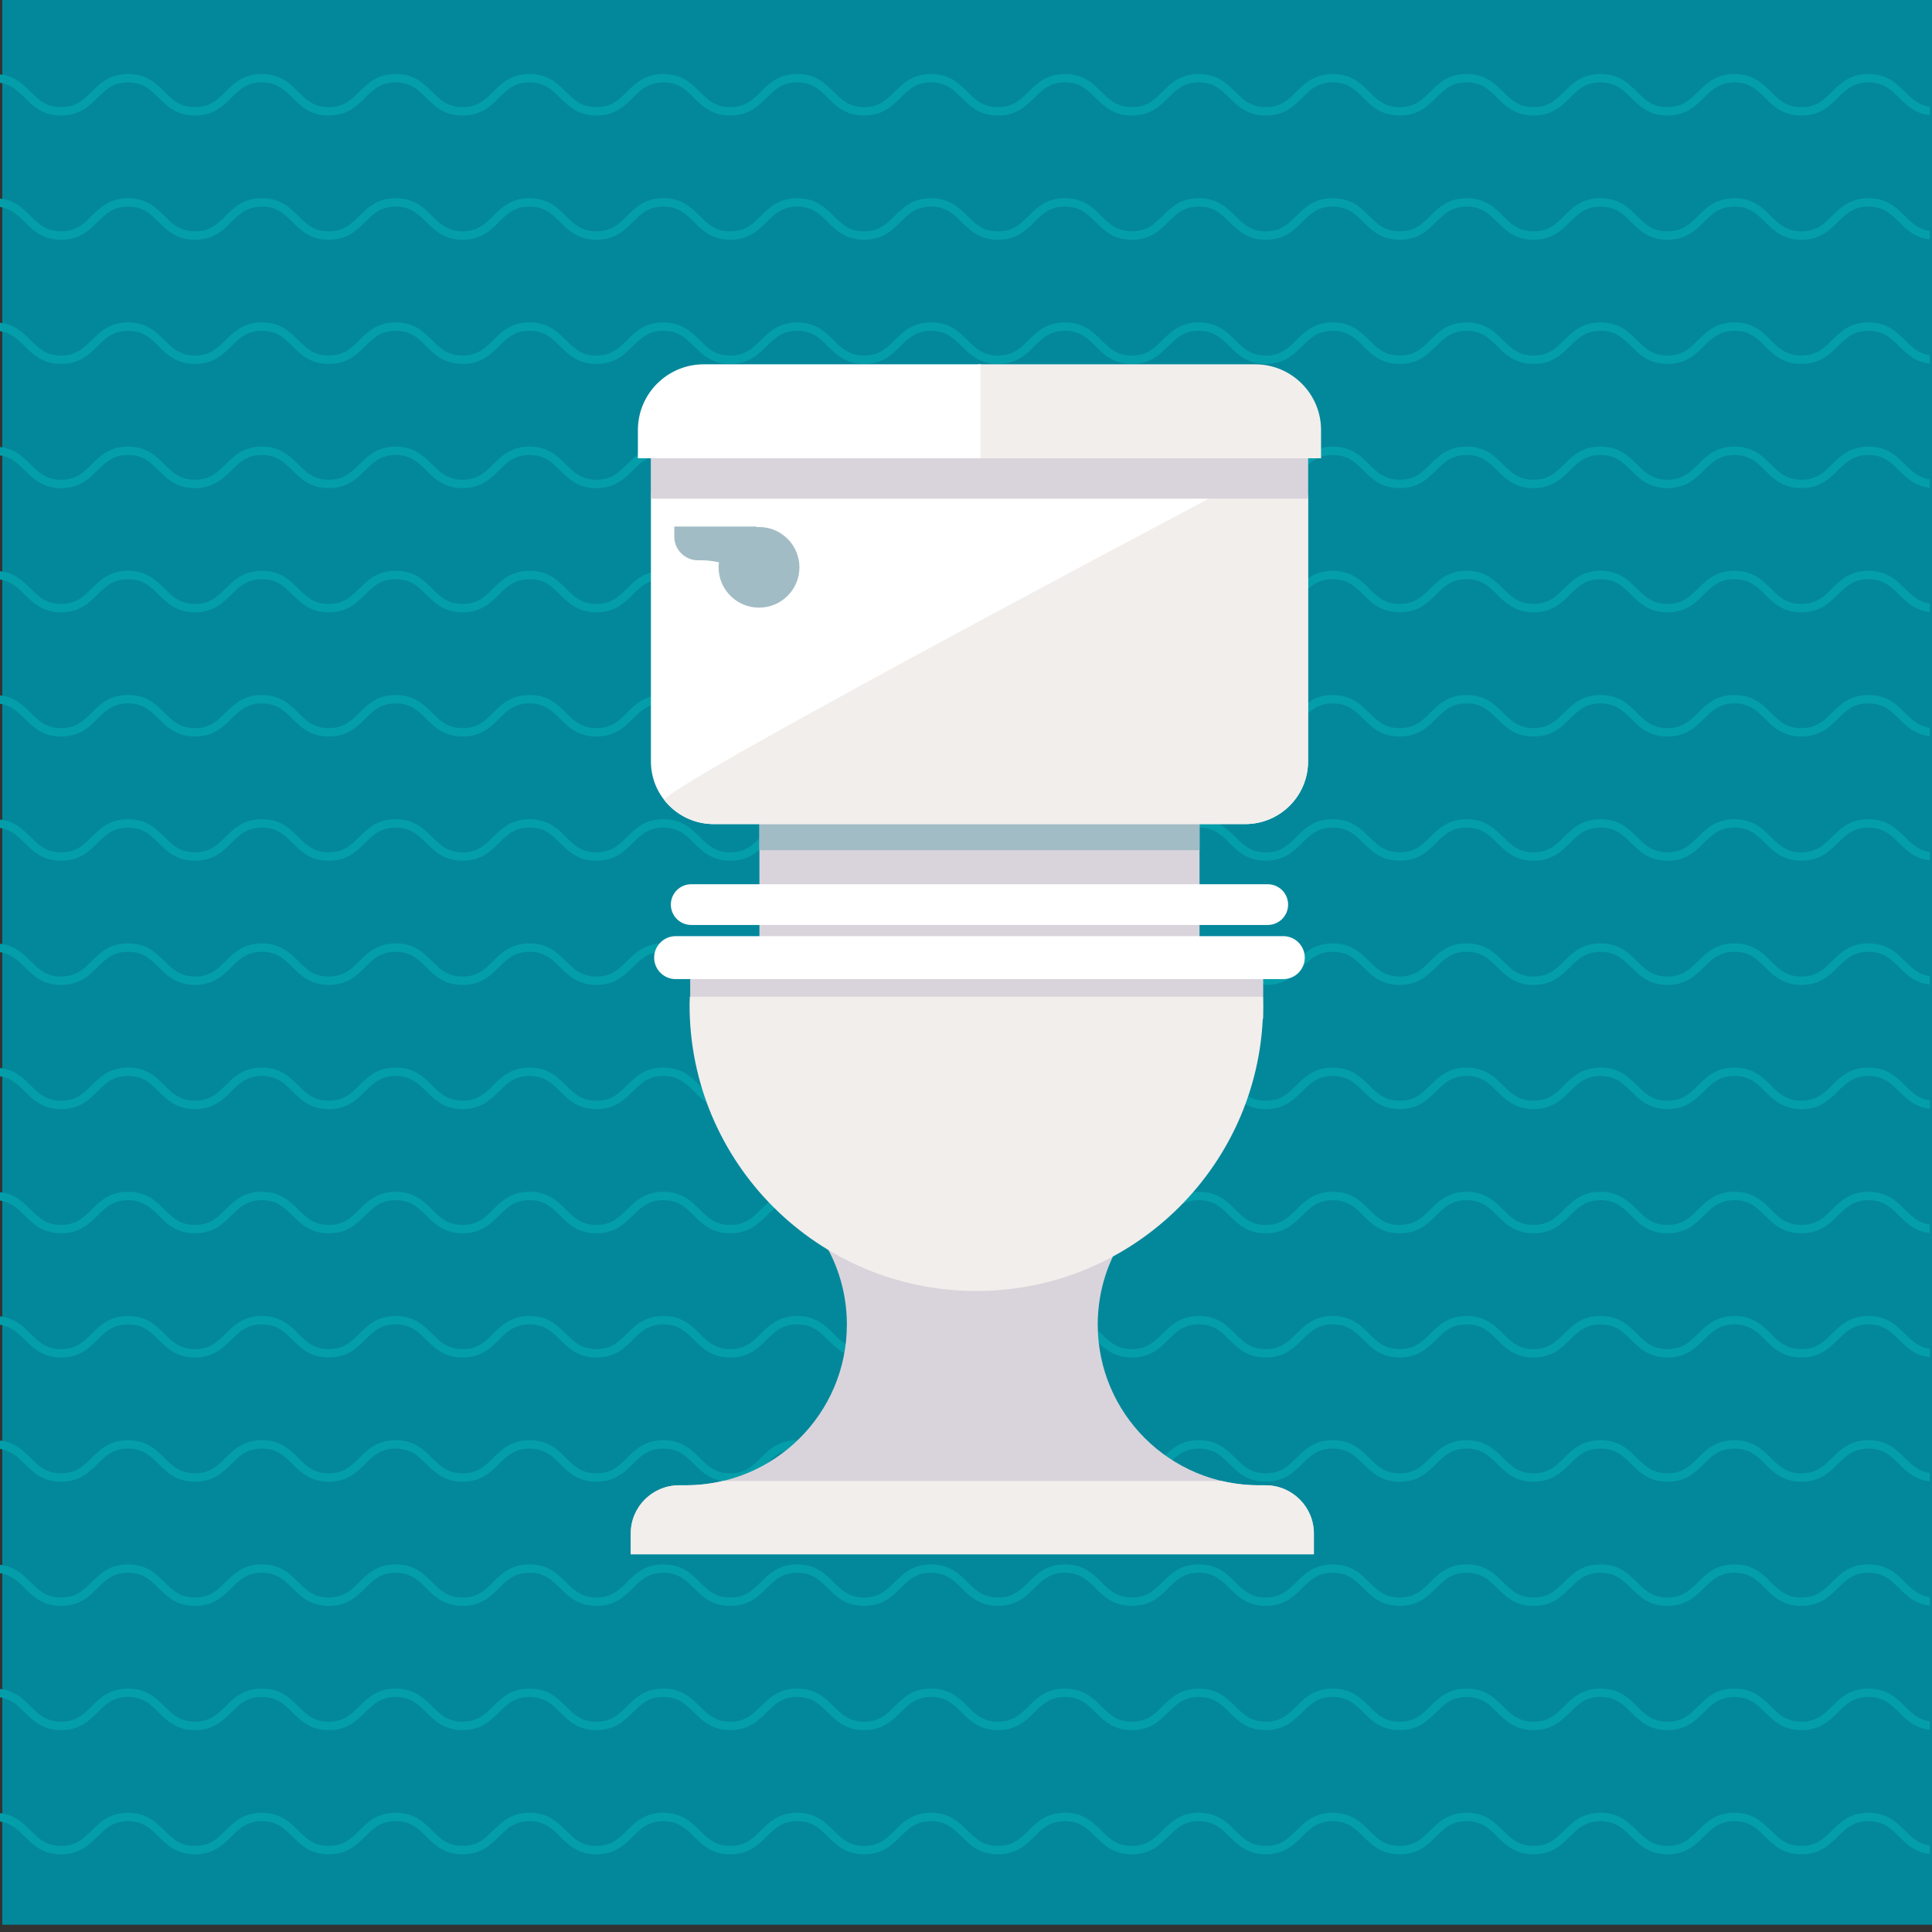 <?xml version="1.0" encoding="utf-8"?>
<!-- Generator: Adobe Illustrator 17.0.0, SVG Export Plug-In . SVG Version: 6.00 Build 0)  -->
<!DOCTYPE svg PUBLIC "-//W3C//DTD SVG 1.1//EN" "http://www.w3.org/Graphics/SVG/1.1/DTD/svg11.dtd">
<svg version="1.1" id="Layer_1" xmlns="http://www.w3.org/2000/svg" xmlns:xlink="http://www.w3.org/1999/xlink" x="0px" y="0px"
	 width="232px" height="232px" viewBox="0.343 1.014 232 232" enable-background="new 0.343 1.014 232 232" xml:space="preserve">
<rect x="0.343" y="1.014" width="232" height="232" fill="#333333" stroke="none"/>
<g id="_x35_._Toilets_1_">
	<rect x="0.618" y="1.014" fill="#03889B" width="231.725" height="231.121"/>
	<g>
		<g>
			<defs>
				<rect id="SVGID_1_" x="0.343" y="1.893" width="231.725" height="231.121"/>
			</defs>
			<clipPath id="SVGID_2_">
				<use xlink:href="#SVGID_1_"  overflow="visible"/>
			</clipPath>
			<g clip-path="url(#SVGID_2_)">
				<g>
					<g>
						<path fill="none" stroke="#049EAA" stroke-miterlimit="10" d="M-0.355,234.116c4.018,0,4.018,3.978,8.037,3.978
							s4.019-3.978,8.038-3.978c4.018,0,4.018,3.978,8.037,3.978c4.018,0,4.018-3.978,8.036-3.978c4.016,0,4.016,3.978,8.032,3.978
							c4.017,0,4.017-3.978,8.034-3.978c4.018,0,4.018,3.978,8.037,3.978c4.017,0,4.017-3.978,8.033-3.978
							c4.019,0,4.019,3.978,8.038,3.978c4.017,0,4.017-3.978,8.035-3.978c4.018,0,4.018,3.978,8.036,3.978s4.018-3.978,8.036-3.978
							c4.019,0,4.019,3.978,8.038,3.978c4.018,0,4.018-3.978,8.036-3.978c4.019,0,4.019,3.978,8.038,3.978
							c4.02,0,4.02-3.978,8.04-3.978c4.02,0,4.02,3.978,8.039,3.978c4.019,0,4.019-3.978,8.038-3.978c4.02,0,4.02,3.978,8.04,3.978
							c4.021,0,4.021-3.978,8.041-3.978s4.02,3.978,8.039,3.978s4.019-3.978,8.038-3.978c4.019,0,4.019,3.978,8.038,3.978
							c4.019,0,4.019-3.978,8.039-3.978c4.021,0,4.021,3.978,8.041,3.978c4.022,0,4.022-3.978,8.043-3.978
							c4.02,0,4.02,3.978,8.041,3.978c4.024,0,4.024-3.978,8.047-3.978s4.023,3.978,8.046,3.978"/>
					</g>
					<g>
						<path fill="none" stroke="#049EAA" stroke-miterlimit="10" d="M-0.355,219.201c4.018,0,4.018,3.978,8.037,3.978
							s4.019-3.978,8.038-3.978c4.018,0,4.018,3.978,8.037,3.978c4.018,0,4.018-3.978,8.036-3.978c4.016,0,4.016,3.978,8.032,3.978
							c4.017,0,4.017-3.978,8.034-3.978c4.018,0,4.018,3.978,8.037,3.978c4.017,0,4.017-3.978,8.033-3.978
							c4.019,0,4.019,3.978,8.038,3.978c4.017,0,4.017-3.978,8.035-3.978c4.018,0,4.018,3.978,8.036,3.978s4.018-3.978,8.036-3.978
							c4.019,0,4.019,3.978,8.038,3.978c4.018,0,4.018-3.978,8.036-3.978c4.019,0,4.019,3.978,8.038,3.978
							c4.02,0,4.02-3.978,8.04-3.978c4.02,0,4.02,3.978,8.039,3.978c4.019,0,4.019-3.978,8.038-3.978c4.02,0,4.02,3.978,8.04,3.978
							c4.021,0,4.021-3.978,8.041-3.978s4.02,3.978,8.039,3.978s4.019-3.978,8.038-3.978c4.019,0,4.019,3.978,8.038,3.978
							c4.019,0,4.019-3.978,8.039-3.978c4.021,0,4.021,3.978,8.041,3.978c4.022,0,4.022-3.978,8.043-3.978
							c4.02,0,4.02,3.978,8.041,3.978c4.024,0,4.024-3.978,8.047-3.978s4.023,3.978,8.046,3.978"/>
					</g>
					<g>
						<path fill="none" stroke="#049EAA" stroke-miterlimit="10" d="M-0.355,204.287c4.018,0,4.018,3.978,8.037,3.978
							s4.019-3.978,8.038-3.978c4.018,0,4.018,3.978,8.037,3.978c4.018,0,4.018-3.978,8.036-3.978c4.016,0,4.016,3.978,8.032,3.978
							c4.017,0,4.017-3.978,8.034-3.978c4.018,0,4.018,3.978,8.037,3.978c4.017,0,4.017-3.978,8.033-3.978
							c4.019,0,4.019,3.978,8.038,3.978c4.017,0,4.017-3.978,8.035-3.978c4.018,0,4.018,3.978,8.036,3.978s4.018-3.978,8.036-3.978
							c4.019,0,4.019,3.978,8.038,3.978c4.018,0,4.018-3.978,8.036-3.978c4.019,0,4.019,3.978,8.038,3.978
							c4.02,0,4.02-3.978,8.04-3.978c4.02,0,4.02,3.978,8.039,3.978c4.019,0,4.019-3.978,8.038-3.978c4.02,0,4.02,3.978,8.04,3.978
							c4.021,0,4.021-3.978,8.041-3.978s4.02,3.978,8.039,3.978s4.019-3.978,8.038-3.978c4.019,0,4.019,3.978,8.038,3.978
							c4.019,0,4.019-3.978,8.039-3.978c4.021,0,4.021,3.978,8.041,3.978c4.022,0,4.022-3.978,8.043-3.978
							c4.02,0,4.02,3.978,8.041,3.978c4.024,0,4.024-3.978,8.047-3.978s4.023,3.978,8.046,3.978"/>
					</g>
					<g>
						<path fill="none" stroke="#049EAA" stroke-miterlimit="10" d="M-0.355,189.373c4.018,0,4.018,3.978,8.037,3.978
							s4.019-3.978,8.038-3.978c4.018,0,4.018,3.978,8.037,3.978c4.018,0,4.018-3.978,8.036-3.978c4.016,0,4.016,3.978,8.032,3.978
							c4.017,0,4.017-3.978,8.034-3.978c4.018,0,4.018,3.978,8.037,3.978c4.017,0,4.017-3.978,8.033-3.978
							c4.019,0,4.019,3.978,8.038,3.978c4.017,0,4.017-3.978,8.035-3.978c4.018,0,4.018,3.978,8.036,3.978s4.018-3.978,8.036-3.978
							c4.019,0,4.019,3.978,8.038,3.978c4.018,0,4.018-3.978,8.036-3.978c4.019,0,4.019,3.978,8.038,3.978
							c4.02,0,4.02-3.978,8.04-3.978c4.02,0,4.02,3.978,8.039,3.978c4.019,0,4.019-3.978,8.038-3.978c4.02,0,4.02,3.978,8.04,3.978
							c4.021,0,4.021-3.978,8.041-3.978s4.02,3.978,8.039,3.978s4.019-3.978,8.038-3.978c4.019,0,4.019,3.978,8.038,3.978
							c4.019,0,4.019-3.978,8.039-3.978c4.021,0,4.021,3.978,8.041,3.978c4.022,0,4.022-3.978,8.043-3.978
							c4.02,0,4.02,3.978,8.041,3.978c4.024,0,4.024-3.978,8.047-3.978s4.023,3.978,8.046,3.978"/>
					</g>
					<g>
						<path fill="none" stroke="#049EAA" stroke-miterlimit="10" d="M-0.355,174.459c4.018,0,4.018,3.978,8.037,3.978
							s4.019-3.978,8.038-3.978c4.018,0,4.018,3.978,8.037,3.978c4.018,0,4.018-3.978,8.036-3.978c4.016,0,4.016,3.978,8.032,3.978
							c4.017,0,4.017-3.978,8.034-3.978c4.018,0,4.018,3.978,8.037,3.978c4.017,0,4.017-3.978,8.033-3.978
							c4.019,0,4.019,3.978,8.038,3.978c4.017,0,4.017-3.978,8.035-3.978c4.018,0,4.018,3.978,8.036,3.978s4.018-3.978,8.036-3.978
							c4.019,0,4.019,3.978,8.038,3.978c4.018,0,4.018-3.978,8.036-3.978c4.019,0,4.019,3.978,8.038,3.978
							c4.02,0,4.02-3.978,8.04-3.978c4.02,0,4.02,3.978,8.039,3.978c4.019,0,4.019-3.978,8.038-3.978c4.02,0,4.02,3.978,8.04,3.978
							c4.021,0,4.021-3.978,8.041-3.978s4.02,3.978,8.039,3.978s4.019-3.978,8.038-3.978c4.019,0,4.019,3.978,8.038,3.978
							c4.019,0,4.019-3.978,8.039-3.978c4.021,0,4.021,3.978,8.041,3.978c4.022,0,4.022-3.978,8.043-3.978
							c4.02,0,4.02,3.978,8.041,3.978c4.024,0,4.024-3.978,8.047-3.978s4.023,3.978,8.046,3.978"/>
					</g>
					<g>
						<path fill="none" stroke="#049EAA" stroke-miterlimit="10" d="M-0.355,159.545c4.018,0,4.018,3.978,8.037,3.978
							s4.019-3.978,8.038-3.978c4.018,0,4.018,3.978,8.037,3.978c4.018,0,4.018-3.978,8.036-3.978c4.016,0,4.016,3.978,8.032,3.978
							c4.017,0,4.017-3.978,8.034-3.978c4.018,0,4.018,3.978,8.037,3.978c4.017,0,4.017-3.978,8.033-3.978
							c4.019,0,4.019,3.978,8.038,3.978c4.017,0,4.017-3.978,8.035-3.978c4.018,0,4.018,3.978,8.036,3.978s4.018-3.978,8.036-3.978
							c4.019,0,4.019,3.978,8.038,3.978c4.018,0,4.018-3.978,8.036-3.978c4.019,0,4.019,3.978,8.038,3.978
							c4.02,0,4.02-3.978,8.04-3.978c4.02,0,4.02,3.978,8.039,3.978c4.019,0,4.019-3.978,8.038-3.978c4.02,0,4.02,3.978,8.04,3.978
							c4.021,0,4.021-3.978,8.041-3.978s4.02,3.978,8.039,3.978s4.019-3.978,8.038-3.978c4.019,0,4.019,3.978,8.038,3.978
							c4.019,0,4.019-3.978,8.039-3.978c4.021,0,4.021,3.978,8.041,3.978c4.022,0,4.022-3.978,8.043-3.978
							c4.02,0,4.02,3.978,8.041,3.978c4.024,0,4.024-3.978,8.047-3.978s4.023,3.978,8.046,3.978"/>
					</g>
					<g>
						<path fill="none" stroke="#049EAA" stroke-miterlimit="10" d="M-0.355,144.631c4.018,0,4.018,3.978,8.037,3.978
							s4.019-3.978,8.038-3.978c4.018,0,4.018,3.978,8.037,3.978c4.018,0,4.018-3.978,8.036-3.978c4.016,0,4.016,3.978,8.032,3.978
							c4.017,0,4.017-3.978,8.034-3.978c4.018,0,4.018,3.978,8.037,3.978c4.017,0,4.017-3.978,8.033-3.978
							c4.019,0,4.019,3.978,8.038,3.978c4.017,0,4.017-3.978,8.035-3.978c4.018,0,4.018,3.978,8.036,3.978s4.018-3.978,8.036-3.978
							c4.019,0,4.019,3.978,8.038,3.978c4.018,0,4.018-3.978,8.036-3.978c4.019,0,4.019,3.978,8.038,3.978
							c4.02,0,4.02-3.978,8.04-3.978c4.02,0,4.02,3.978,8.039,3.978c4.019,0,4.019-3.978,8.038-3.978c4.02,0,4.02,3.978,8.04,3.978
							c4.021,0,4.021-3.978,8.041-3.978s4.02,3.978,8.039,3.978s4.019-3.978,8.038-3.978c4.019,0,4.019,3.978,8.038,3.978
							c4.019,0,4.019-3.978,8.039-3.978c4.021,0,4.021,3.978,8.041,3.978c4.022,0,4.022-3.978,8.043-3.978
							c4.02,0,4.02,3.978,8.041,3.978c4.024,0,4.024-3.978,8.047-3.978s4.023,3.978,8.046,3.978"/>
					</g>
					<g>
						<path fill="none" stroke="#049EAA" stroke-miterlimit="10" d="M-0.355,129.717c4.018,0,4.018,3.978,8.037,3.978
							s4.019-3.978,8.038-3.978c4.018,0,4.018,3.978,8.037,3.978c4.018,0,4.018-3.978,8.036-3.978c4.016,0,4.016,3.978,8.032,3.978
							c4.017,0,4.017-3.978,8.034-3.978c4.018,0,4.018,3.978,8.037,3.978c4.017,0,4.017-3.978,8.033-3.978
							c4.019,0,4.019,3.978,8.038,3.978c4.017,0,4.017-3.978,8.035-3.978c4.018,0,4.018,3.978,8.036,3.978s4.018-3.978,8.036-3.978
							c4.019,0,4.019,3.978,8.038,3.978c4.018,0,4.018-3.978,8.036-3.978c4.019,0,4.019,3.978,8.038,3.978
							c4.02,0,4.02-3.978,8.04-3.978c4.02,0,4.02,3.978,8.039,3.978c4.019,0,4.019-3.978,8.038-3.978c4.02,0,4.02,3.978,8.04,3.978
							c4.021,0,4.021-3.978,8.041-3.978s4.02,3.978,8.039,3.978s4.019-3.978,8.038-3.978c4.019,0,4.019,3.978,8.038,3.978
							c4.019,0,4.019-3.978,8.039-3.978c4.021,0,4.021,3.978,8.041,3.978c4.022,0,4.022-3.978,8.043-3.978
							c4.02,0,4.02,3.978,8.041,3.978c4.024,0,4.024-3.978,8.047-3.978s4.023,3.978,8.046,3.978"/>
					</g>
					<g>
						<path fill="none" stroke="#049EAA" stroke-miterlimit="10" d="M-0.355,114.803c4.018,0,4.018,3.978,8.037,3.978
							s4.019-3.978,8.038-3.978c4.018,0,4.018,3.978,8.037,3.978c4.018,0,4.018-3.978,8.036-3.978c4.016,0,4.016,3.978,8.032,3.978
							c4.017,0,4.017-3.978,8.034-3.978c4.018,0,4.018,3.978,8.037,3.978c4.017,0,4.017-3.978,8.033-3.978
							c4.019,0,4.019,3.978,8.038,3.978c4.017,0,4.017-3.978,8.035-3.978c4.018,0,4.018,3.978,8.036,3.978s4.018-3.978,8.036-3.978
							c4.019,0,4.019,3.978,8.038,3.978c4.018,0,4.018-3.978,8.036-3.978c4.019,0,4.019,3.978,8.038,3.978
							c4.02,0,4.02-3.978,8.04-3.978c4.02,0,4.02,3.978,8.039,3.978c4.019,0,4.019-3.978,8.038-3.978c4.02,0,4.02,3.978,8.04,3.978
							c4.021,0,4.021-3.978,8.041-3.978s4.02,3.978,8.039,3.978s4.019-3.978,8.038-3.978c4.019,0,4.019,3.978,8.038,3.978
							c4.019,0,4.019-3.978,8.039-3.978c4.021,0,4.021,3.978,8.041,3.978c4.022,0,4.022-3.978,8.043-3.978
							c4.02,0,4.02,3.978,8.041,3.978c4.024,0,4.024-3.978,8.047-3.978s4.023,3.978,8.046,3.978"/>
					</g>
					<g>
						<path fill="none" stroke="#049EAA" stroke-miterlimit="10" d="M-0.355,99.889c4.018,0,4.018,3.978,8.037,3.978
							s4.019-3.978,8.038-3.978c4.018,0,4.018,3.978,8.037,3.978c4.018,0,4.018-3.978,8.036-3.978c4.016,0,4.016,3.978,8.032,3.978
							c4.017,0,4.017-3.978,8.034-3.978c4.018,0,4.018,3.978,8.037,3.978c4.017,0,4.017-3.978,8.033-3.978
							c4.019,0,4.019,3.978,8.038,3.978c4.017,0,4.017-3.978,8.035-3.978c4.018,0,4.018,3.978,8.036,3.978s4.018-3.978,8.036-3.978
							c4.019,0,4.019,3.978,8.038,3.978c4.018,0,4.018-3.978,8.036-3.978c4.019,0,4.019,3.978,8.038,3.978
							c4.02,0,4.02-3.978,8.04-3.978c4.02,0,4.02,3.978,8.039,3.978c4.019,0,4.019-3.978,8.038-3.978c4.02,0,4.02,3.978,8.04,3.978
							c4.021,0,4.021-3.978,8.041-3.978s4.02,3.978,8.039,3.978s4.019-3.978,8.038-3.978c4.019,0,4.019,3.978,8.038,3.978
							c4.019,0,4.019-3.978,8.039-3.978c4.021,0,4.021,3.978,8.041,3.978c4.022,0,4.022-3.978,8.043-3.978
							c4.02,0,4.02,3.978,8.041,3.978c4.024,0,4.024-3.978,8.047-3.978s4.023,3.978,8.046,3.978"/>
					</g>
					<g>
						<path fill="none" stroke="#049EAA" stroke-miterlimit="10" d="M-0.355,84.975c4.018,0,4.018,3.978,8.037,3.978
							s4.019-3.978,8.038-3.978c4.018,0,4.018,3.978,8.037,3.978c4.018,0,4.018-3.978,8.036-3.978c4.016,0,4.016,3.978,8.032,3.978
							c4.017,0,4.017-3.978,8.034-3.978c4.018,0,4.018,3.978,8.037,3.978c4.017,0,4.017-3.978,8.033-3.978
							c4.019,0,4.019,3.978,8.038,3.978c4.017,0,4.017-3.978,8.035-3.978c4.018,0,4.018,3.978,8.036,3.978s4.018-3.978,8.036-3.978
							c4.019,0,4.019,3.978,8.038,3.978c4.018,0,4.018-3.978,8.036-3.978c4.019,0,4.019,3.978,8.038,3.978
							c4.02,0,4.02-3.978,8.04-3.978c4.02,0,4.02,3.978,8.039,3.978c4.019,0,4.019-3.978,8.038-3.978c4.02,0,4.02,3.978,8.04,3.978
							c4.021,0,4.021-3.978,8.041-3.978s4.02,3.978,8.039,3.978s4.019-3.978,8.038-3.978c4.019,0,4.019,3.978,8.038,3.978
							c4.019,0,4.019-3.978,8.039-3.978c4.021,0,4.021,3.978,8.041,3.978c4.022,0,4.022-3.978,8.043-3.978
							c4.02,0,4.02,3.978,8.041,3.978c4.024,0,4.024-3.978,8.047-3.978s4.023,3.978,8.046,3.978"/>
					</g>
					<g>
						<path fill="none" stroke="#049EAA" stroke-miterlimit="10" d="M-0.355,70.061c4.018,0,4.018,3.978,8.037,3.978
							s4.019-3.978,8.038-3.978c4.018,0,4.018,3.978,8.037,3.978c4.018,0,4.018-3.978,8.036-3.978c4.016,0,4.016,3.978,8.032,3.978
							c4.017,0,4.017-3.978,8.034-3.978c4.018,0,4.018,3.978,8.037,3.978c4.017,0,4.017-3.978,8.033-3.978
							c4.019,0,4.019,3.978,8.038,3.978c4.017,0,4.017-3.978,8.035-3.978c4.018,0,4.018,3.978,8.036,3.978s4.018-3.978,8.036-3.978
							c4.019,0,4.019,3.978,8.038,3.978c4.018,0,4.018-3.978,8.036-3.978c4.019,0,4.019,3.978,8.038,3.978
							c4.02,0,4.02-3.978,8.04-3.978c4.02,0,4.02,3.978,8.039,3.978c4.019,0,4.019-3.978,8.038-3.978c4.02,0,4.02,3.978,8.04,3.978
							c4.021,0,4.021-3.978,8.041-3.978s4.02,3.978,8.039,3.978s4.019-3.978,8.038-3.978c4.019,0,4.019,3.978,8.038,3.978
							c4.019,0,4.019-3.978,8.039-3.978c4.021,0,4.021,3.978,8.041,3.978c4.022,0,4.022-3.978,8.043-3.978
							c4.02,0,4.02,3.978,8.041,3.978c4.024,0,4.024-3.978,8.047-3.978s4.023,3.978,8.046,3.978"/>
					</g>
					<g>
						<path fill="none" stroke="#049EAA" stroke-miterlimit="10" d="M-0.355,55.148c4.018,0,4.018,3.978,8.037,3.978
							s4.019-3.978,8.038-3.978c4.018,0,4.018,3.978,8.037,3.978c4.018,0,4.018-3.978,8.036-3.978c4.016,0,4.016,3.978,8.032,3.978
							c4.017,0,4.017-3.978,8.034-3.978c4.018,0,4.018,3.978,8.037,3.978c4.017,0,4.017-3.978,8.033-3.978
							c4.019,0,4.019,3.978,8.038,3.978c4.017,0,4.017-3.978,8.035-3.978c4.018,0,4.018,3.978,8.036,3.978s4.018-3.978,8.036-3.978
							c4.019,0,4.019,3.978,8.038,3.978c4.018,0,4.018-3.978,8.036-3.978c4.019,0,4.019,3.978,8.038,3.978
							c4.02,0,4.02-3.978,8.04-3.978c4.02,0,4.02,3.978,8.039,3.978c4.019,0,4.019-3.978,8.038-3.978c4.02,0,4.02,3.978,8.04,3.978
							c4.021,0,4.021-3.978,8.041-3.978s4.02,3.978,8.039,3.978s4.019-3.978,8.038-3.978c4.019,0,4.019,3.978,8.038,3.978
							c4.019,0,4.019-3.978,8.039-3.978c4.021,0,4.021,3.978,8.041,3.978c4.022,0,4.022-3.978,8.043-3.978
							c4.02,0,4.02,3.978,8.041,3.978c4.024,0,4.024-3.978,8.047-3.978s4.023,3.978,8.046,3.978"/>
					</g>
					<g>
						<path fill="none" stroke="#049EAA" stroke-miterlimit="10" d="M-0.355,40.234c4.018,0,4.018,3.978,8.037,3.978
							s4.019-3.978,8.038-3.978c4.018,0,4.018,3.978,8.037,3.978c4.018,0,4.018-3.978,8.036-3.978c4.016,0,4.016,3.978,8.032,3.978
							c4.017,0,4.017-3.978,8.034-3.978c4.018,0,4.018,3.978,8.037,3.978c4.017,0,4.017-3.978,8.033-3.978
							c4.019,0,4.019,3.978,8.038,3.978c4.017,0,4.017-3.978,8.035-3.978c4.018,0,4.018,3.978,8.036,3.978s4.018-3.978,8.036-3.978
							c4.019,0,4.019,3.978,8.038,3.978c4.018,0,4.018-3.978,8.036-3.978c4.019,0,4.019,3.978,8.038,3.978
							c4.02,0,4.02-3.978,8.04-3.978c4.02,0,4.02,3.978,8.039,3.978c4.019,0,4.019-3.978,8.038-3.978c4.02,0,4.02,3.978,8.04,3.978
							c4.021,0,4.021-3.978,8.041-3.978s4.02,3.978,8.039,3.978s4.019-3.978,8.038-3.978c4.019,0,4.019,3.978,8.038,3.978
							c4.019,0,4.019-3.978,8.039-3.978c4.021,0,4.021,3.978,8.041,3.978c4.022,0,4.022-3.978,8.043-3.978
							c4.02,0,4.02,3.978,8.041,3.978c4.024,0,4.024-3.978,8.047-3.978s4.023,3.978,8.046,3.978"/>
					</g>
					<g>
						<path fill="none" stroke="#049EAA" stroke-miterlimit="10" d="M-0.355,25.32c4.018,0,4.018,3.978,8.037,3.978
							s4.019-3.978,8.038-3.978c4.018,0,4.018,3.978,8.037,3.978c4.018,0,4.018-3.978,8.036-3.978c4.016,0,4.016,3.978,8.032,3.978
							c4.017,0,4.017-3.978,8.034-3.978c4.018,0,4.018,3.978,8.037,3.978c4.017,0,4.017-3.978,8.033-3.978
							c4.019,0,4.019,3.978,8.038,3.978c4.017,0,4.017-3.978,8.035-3.978c4.018,0,4.018,3.978,8.036,3.978s4.018-3.978,8.036-3.978
							c4.019,0,4.019,3.978,8.038,3.978c4.018,0,4.018-3.978,8.036-3.978c4.019,0,4.019,3.978,8.038,3.978
							c4.02,0,4.02-3.978,8.04-3.978c4.02,0,4.02,3.978,8.039,3.978c4.019,0,4.019-3.978,8.038-3.978c4.02,0,4.02,3.978,8.04,3.978
							c4.021,0,4.021-3.978,8.041-3.978s4.02,3.978,8.039,3.978s4.019-3.978,8.038-3.978c4.019,0,4.019,3.978,8.038,3.978
							c4.019,0,4.019-3.978,8.039-3.978c4.021,0,4.021,3.978,8.041,3.978c4.022,0,4.022-3.978,8.043-3.978
							c4.02,0,4.02,3.978,8.041,3.978c4.024,0,4.024-3.978,8.047-3.978s4.023,3.978,8.046,3.978"/>
					</g>
					<g>
						<path fill="none" stroke="#049EAA" stroke-miterlimit="10" d="M-0.355,10.405c4.018,0,4.018,3.978,8.037,3.978
							s4.019-3.978,8.038-3.978c4.018,0,4.018,3.978,8.037,3.978c4.018,0,4.018-3.978,8.036-3.978c4.016,0,4.016,3.978,8.032,3.978
							c4.017,0,4.017-3.978,8.034-3.978c4.018,0,4.018,3.978,8.037,3.978c4.017,0,4.017-3.978,8.033-3.978
							c4.019,0,4.019,3.978,8.038,3.978c4.017,0,4.017-3.978,8.035-3.978c4.018,0,4.018,3.978,8.036,3.978s4.018-3.978,8.036-3.978
							c4.019,0,4.019,3.978,8.038,3.978c4.018,0,4.018-3.978,8.036-3.978c4.019,0,4.019,3.978,8.038,3.978
							c4.02,0,4.02-3.978,8.04-3.978c4.02,0,4.02,3.978,8.039,3.978c4.019,0,4.019-3.978,8.038-3.978c4.02,0,4.02,3.978,8.04,3.978
							c4.021,0,4.021-3.978,8.041-3.978s4.02,3.978,8.039,3.978s4.019-3.978,8.038-3.978c4.019,0,4.019,3.978,8.038,3.978
							c4.019,0,4.019-3.978,8.039-3.978c4.021,0,4.021,3.978,8.041,3.978c4.022,0,4.022-3.978,8.043-3.978
							c4.02,0,4.02,3.978,8.041,3.978c4.024,0,4.024-3.978,8.047-3.978s4.023,3.978,8.046,3.978"/>
					</g>
					<g>
						<path fill="none" stroke="#049EAA" stroke-miterlimit="10" d="M-0.355-4.508c4.018,0,4.018,3.978,8.037,3.978
							s4.019-3.978,8.038-3.978c4.018,0,4.018,3.978,8.037,3.978c4.018,0,4.018-3.978,8.036-3.978c4.016,0,4.016,3.978,8.032,3.978
							c4.017,0,4.017-3.978,8.034-3.978c4.018,0,4.018,3.978,8.037,3.978c4.017,0,4.017-3.978,8.033-3.978
							c4.019,0,4.019,3.978,8.038,3.978c4.017,0,4.017-3.978,8.035-3.978c4.018,0,4.018,3.978,8.036,3.978s4.018-3.978,8.036-3.978
							c4.019,0,4.019,3.978,8.038,3.978c4.018,0,4.018-3.978,8.036-3.978c4.019,0,4.019,3.978,8.038,3.978
							c4.02,0,4.02-3.978,8.04-3.978c4.02,0,4.02,3.978,8.039,3.978c4.019,0,4.019-3.978,8.038-3.978c4.02,0,4.02,3.978,8.04,3.978
							c4.021,0,4.021-3.978,8.041-3.978s4.02,3.978,8.039,3.978s4.019-3.978,8.038-3.978c4.019,0,4.019,3.978,8.038,3.978
							c4.019,0,4.019-3.978,8.039-3.978c4.021,0,4.021,3.978,8.041,3.978c4.022,0,4.022-3.978,8.043-3.978
							c4.02,0,4.02,3.978,8.041,3.978c4.024,0,4.024-3.978,8.047-3.978s4.023,3.978,8.046,3.978"/>
					</g>
				</g>
			</g>
		</g>
	</g>
	<rect x="91.536" y="96.236" fill="#D9D4DB" width="52.851" height="26.217"/>
	<rect x="91.536" y="93.942" fill="#A2BCC5" width="52.851" height="9.169"/>
	<g>
		<path fill="#FFFFFF" d="M157.418,92.446c0,4.156-3.38,7.525-7.547,7.525H86.053c-4.168,0-7.547-3.37-7.547-7.525V61.082
			c0-4.157,3.38-7.526,7.547-7.526h63.817c4.168,0,7.547,3.37,7.547,7.526L157.418,92.446L157.418,92.446z"/>
		<path fill="#F2EEEC" d="M157.418,92.446c0,4.156-3.38,7.525-7.547,7.525H86.053c-2.397,0-4.534-1.114-5.917-2.852
			c-1.021-1.284,75.07-41.359,75.07-41.359s2.21,3.244,2.21,5.322L157.418,92.446L157.418,92.446z"/>
	</g>
	<rect x="78.495" y="55.236" fill="#D9D4DB" width="78.933" height="5.659"/>
	<g>
		<path fill="#F2EEEC" d="M151.068,44.762h-33.224v11.285h41.134v-3.394C158.978,48.296,155.436,44.762,151.068,44.762z"/>
		<path fill="#FFFFFF" d="M84.854,44.762h33.225v11.285H76.944v-3.394C76.944,48.296,80.485,44.762,84.854,44.762z"/>
	</g>
	<rect x="83.224" y="117.454" fill="#D9D4DB" width="68.806" height="5.912"/>
	<path fill="#D9D4DB" d="M152.311,179.371h-0.633v-0.004c-0.059,0.002-0.114,0.004-0.173,0.004
		c-10.682,0-19.344-8.636-19.344-19.291c0-6.075,2.82-11.494,7.223-15.031h-9.525h-25.516h-9.526
		c4.403,3.537,7.221,8.956,7.221,15.031c0,10.656-8.66,19.291-19.343,19.291c-0.057,0-0.115-0.002-0.171-0.004v0.004H81.89
		c-3.207,0-5.806,2.595-5.806,5.792v2.492h6.44h21.819h1.762h0.172h21.646h0.173h1.763h21.818h6.44v-2.492
		C158.117,181.965,155.517,179.371,152.311,179.371z"/>
	<g>
		<path fill="#FFFFFF" d="M154.439,118.588H81.482c-1.428,0-2.585-1.154-2.585-2.58c0-1.422,1.158-2.578,2.585-2.578h72.957
			c1.429,0,2.585,1.156,2.585,2.578C157.025,117.435,155.868,118.588,154.439,118.588z"/>
	</g>
	<g>
		<path fill="#FFFFFF" d="M152.569,112.087H83.353c-1.354,0-2.453-1.096-2.453-2.445c0-1.351,1.099-2.447,2.453-2.447h69.216
			c1.355,0,2.454,1.096,2.454,2.447C155.023,110.992,153.925,112.087,152.569,112.087z"/>
	</g>
	<path fill="#F2EEEC" d="M83.149,121.69c0,18.968,15.417,34.348,34.435,34.348c19.019,0,34.437-15.379,34.437-34.348
		c0-0.33-0.018-0.654-0.025-0.983H83.175C83.165,121.036,83.149,121.36,83.149,121.69z"/>
	<path fill="#F2EEEC" d="M82.695,179.371c-0.057,0-0.115-0.002-0.171-0.004v0.004H81.89c-3.207,0-5.806,2.595-5.806,5.792v2.492
		h6.44h21.819h1.762h0.172h21.646h0.173h1.763h21.818h6.44v-2.492c0-3.197-2.599-5.792-5.807-5.792h-0.633v-0.004
		c-0.059,0.002-0.114,0.004-0.173,0.004c-1.531,0-3.02-0.183-4.449-0.518H87.145C85.717,179.188,84.227,179.371,82.695,179.371z"/>
	<path fill="#A2BCC5" d="M91.488,64.299c-0.118,0-0.233,0.01-0.349,0.018l0.077-0.075h-6.751h-3.151v1.22
		c0,1.564,1.271,2.833,2.84,2.833h0.311v0.002c0.027,0,0.055-0.002,0.083-0.002c0.731,0,1.444,0.088,2.128,0.245
		c-0.024,0.196-0.041,0.396-0.041,0.601c0,2.673,2.174,4.839,4.853,4.839c2.679,0,4.853-2.167,4.853-4.839
		C96.34,66.468,94.168,64.299,91.488,64.299z"/>
</g>
</svg>
